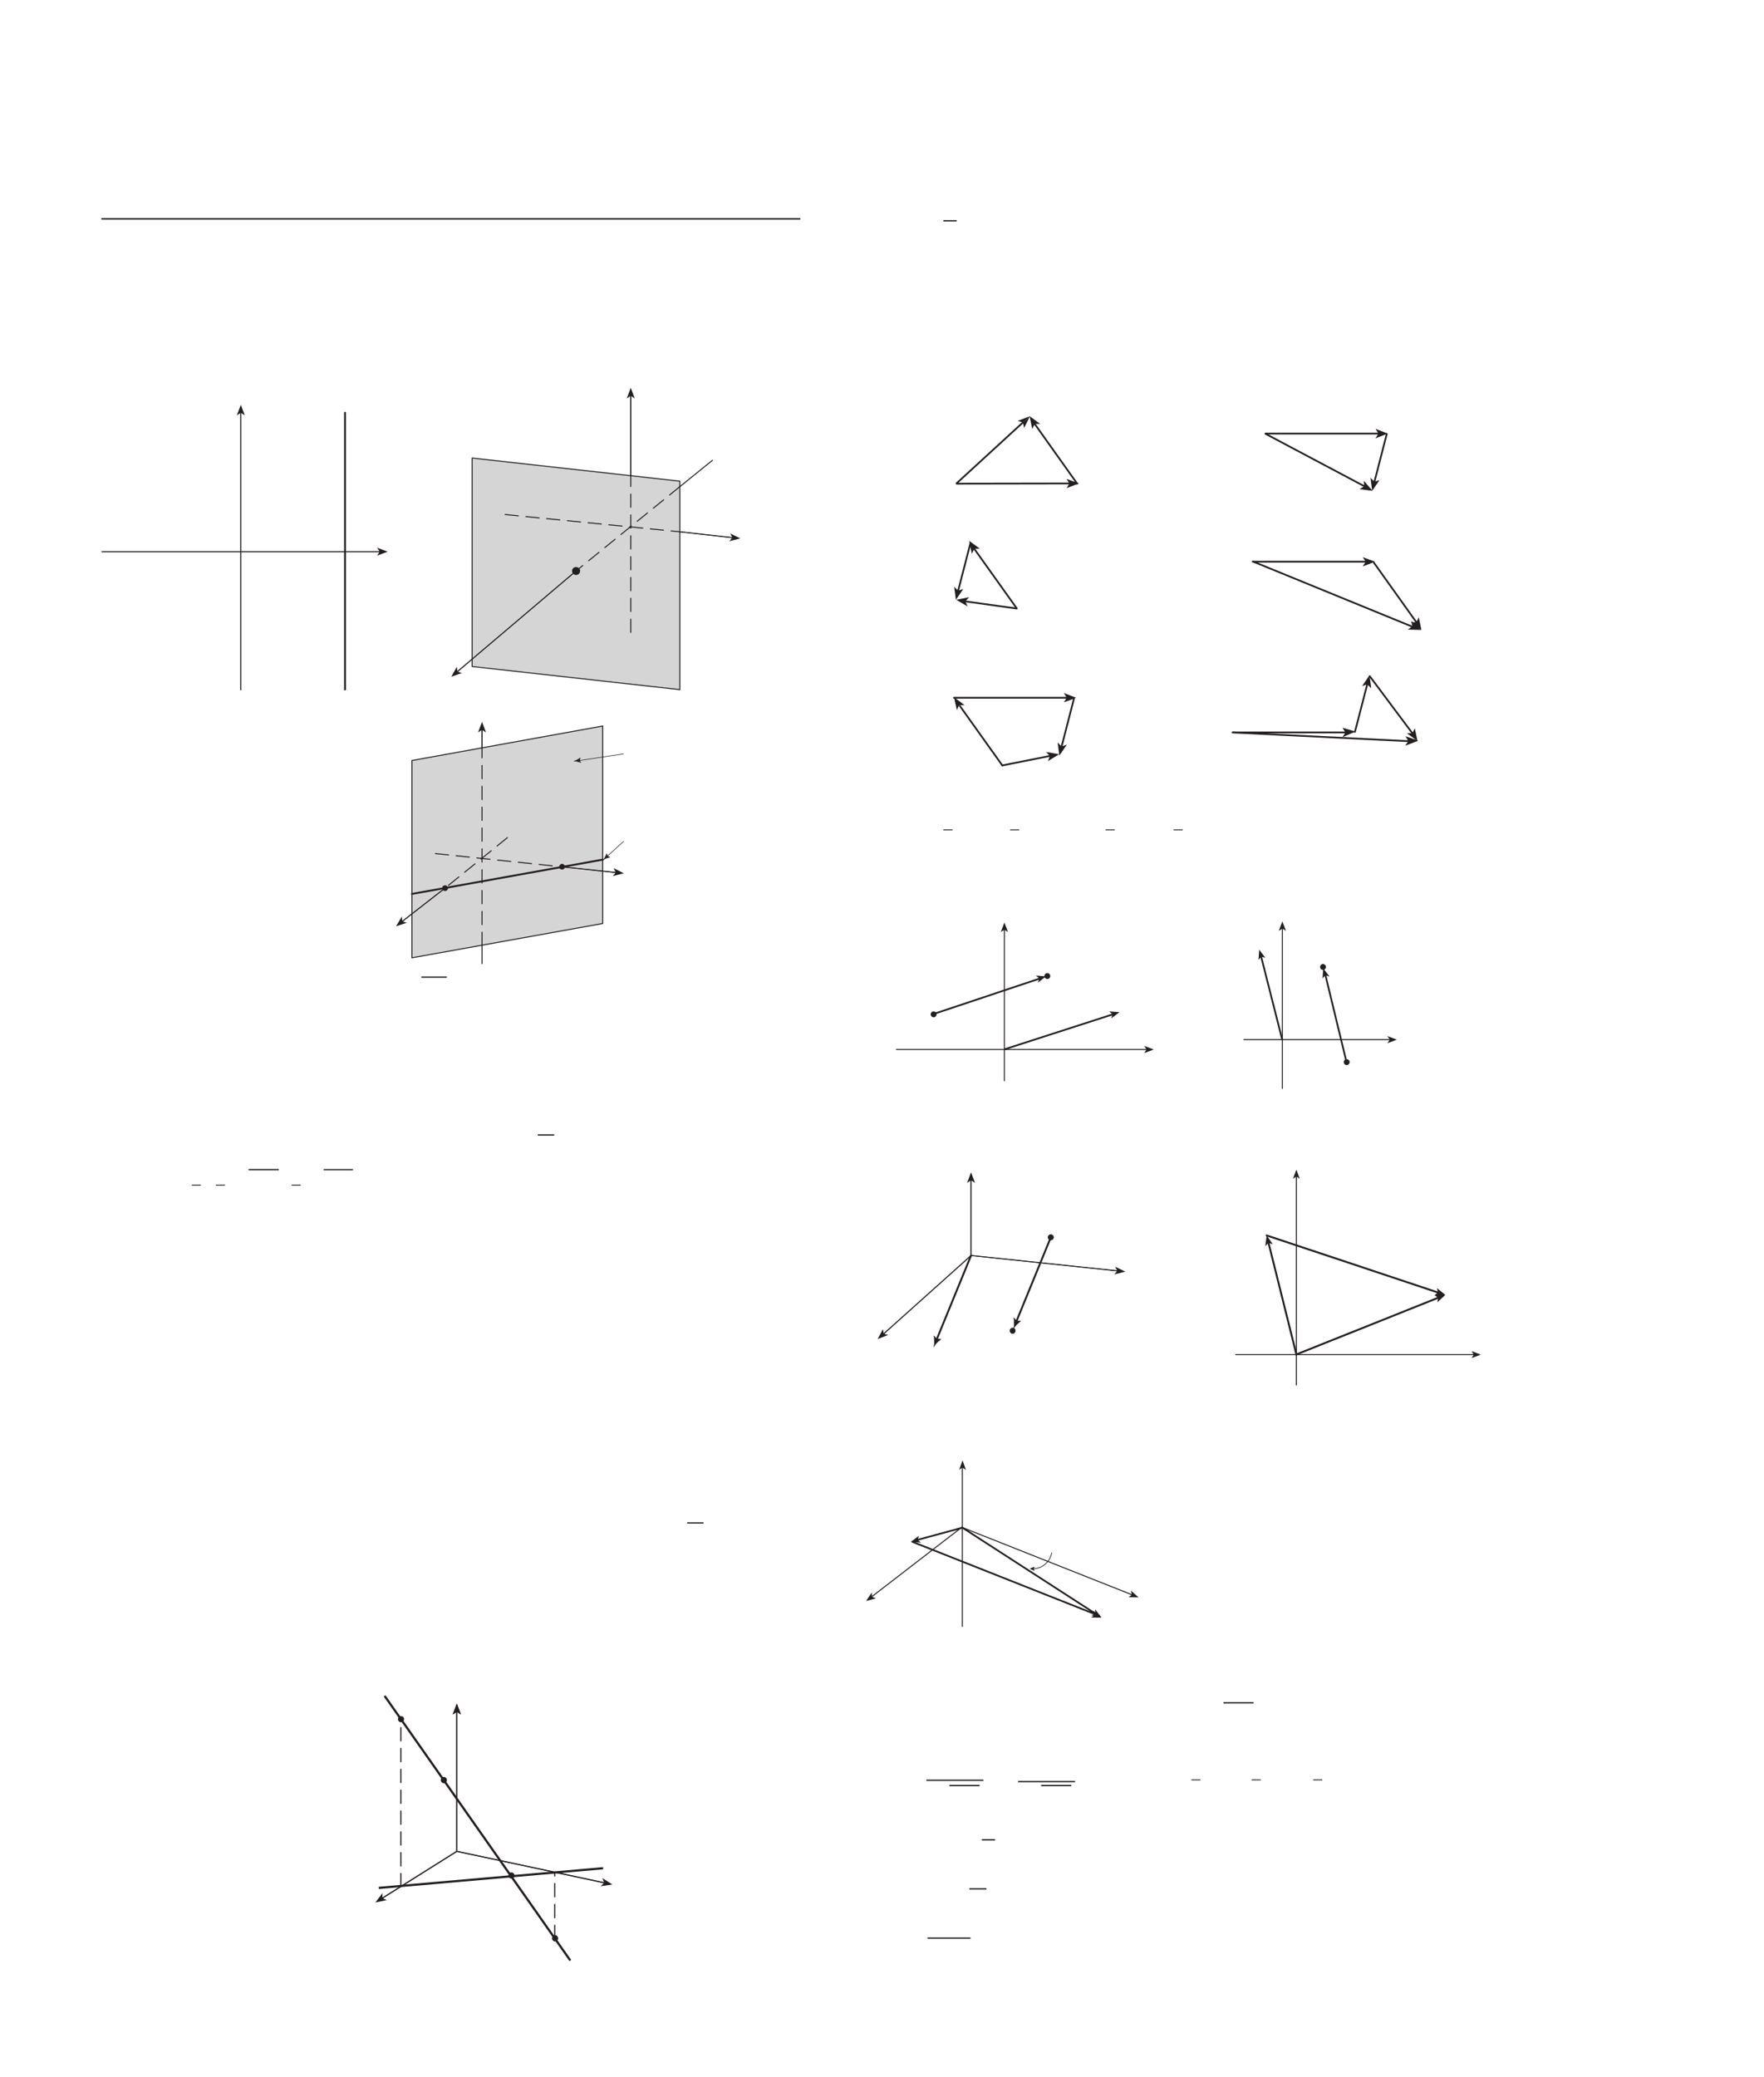 <?xml version="1.0" encoding="UTF-8" standalone="no"?>
<!DOCTYPE svg PUBLIC "-//W3C//DTD SVG 1.1//EN"
"http://www.w3.org/Graphics/SVG/1.1/DTD/svg11.dtd">
<svg viewBox="0 0 931 1096" version="1.1" xmlns="http://www.w3.org/2000/svg" xmlns:xlink="http://www.w3.org/1999/xlink">
<defs>
<clipPath id="c0_244"><path d="M53.5,364.2v-156H214.8v156Z"/></clipPath>
<clipPath id="c1_244"><path d="M152.5,531.3V515.2h83.3v16.1Z"/></clipPath>
<clipPath id="c2_244"><path d="M198.6,614.2V598.5h93.9v15.7Z"/></clipPath>
<clipPath id="c3_244"><path d="M100.9,635.3V616.9h85.4v18.4Z"/></clipPath>
<clipPath id="c4_244"><path d="M352.2,819.1V803.3h19.1v15.8Z"/></clipPath>
<style type="text/css"><![CDATA[
.g0_244{
fill: none;
stroke: #241F1F;
stroke-width: 0.763;
stroke-miterlimit: 10;
}
.g1_244{
fill: none;
stroke: #241F1F;
stroke-width: 0.534;
stroke-linecap: round;
stroke-linejoin: round;
}
.g2_244{
fill: #241F1F;
}
.g3_244{
fill: none;
stroke: #241F1F;
stroke-width: 0.381;
stroke-linecap: round;
stroke-linejoin: round;
}
.g4_244{
fill: none;
stroke: #241F1F;
stroke-width: 0.993;
stroke-linecap: round;
stroke-linejoin: round;
}
.g5_244{
fill: #D6D5D6;
}
.g6_244{
fill: none;
stroke: #241F1F;
stroke-width: 0.534;
stroke-linecap: round;
stroke-linejoin: round;
stroke-dasharray: 7,4;
}
.g7_244{
fill: none;
stroke: #241F1F;
stroke-width: 0.305;
stroke-linecap: round;
stroke-linejoin: round;
}
.g8_244{
fill: none;
stroke: #241F1F;
stroke-width: 0.687;
stroke-miterlimit: 10;
}
.g9_244{
fill: none;
stroke: #241F1F;
stroke-width: 0.481;
stroke-miterlimit: 10;
}
.ga_244{
fill: none;
stroke: #241F1F;
stroke-width: 0.446;
stroke-linecap: round;
stroke-linejoin: round;
}
.gb_244{
fill: none;
stroke: #241F1F;
stroke-width: 1.158;
stroke-miterlimit: 3;
}
.gc_244{
fill: none;
stroke: #241F1F;
stroke-width: 0.954;
stroke-miterlimit: 3;
}
.gd_244{
fill: none;
stroke: #241F1F;
stroke-width: 0.623;
stroke-linecap: round;
stroke-linejoin: round;
stroke-dasharray: 7,4;
}
.ge_244{
fill: none;
stroke: #241F1F;
stroke-width: 0.623;
stroke-linecap: round;
stroke-linejoin: round;
}
.gf_244{
fill: none;
stroke: #241F1F;
stroke-width: 0.916;
stroke-linecap: round;
stroke-linejoin: round;
}
.gg_244{
fill: none;
stroke: #241F1F;
stroke-width: 0.916;
stroke-linejoin: round;
}
.gh_244{
fill: none;
stroke: #241F1F;
stroke-width: 0.916;
stroke-linecap: round;
stroke-linejoin: round;
}
.gi_244{
fill: none;
stroke: #241F1F;
stroke-width: 0.381;
}
]]></style>
</defs>
<path d="M53.5,115.5H422.4" class="g0_244"/>
<path clip-path="url(#c0_244)" d="M53.8,291.1H200.4m-73.3,73.3V217.8" class="g1_244"/>
<path d="M200.4,291.1L199,289l5.6,2.1l-5.6,2.1Z" class="g2_244"/>
<path d="M53.8,291.1H200.4" class="g3_244"/>
<path d="M127.1,217.8l-2.1,1.4l2.1,-5.6l2.1,5.6Z" class="g2_244"/>
<g clip-path="url(#c0_244)">
<path d="M127.1,364.4V217.8" class="g3_244"/>
<path d="M182.1,364.4V217.8" class="g4_244"/>
</g>
<path d="M249.2,351.7v-110l109.6,12.2v110Z" class="g5_244"/>
<path d="M249.2,351.7v-110l109.6,12.2v110L249.2,351.7Z" class="g1_244"/>
<path d="M241.4,354.4l2.4,.7l-5.6,2l2.9,-5.3Z" class="g2_244"/>
<path d="M304,301.3l-62.6,53.1" class="g3_244"/>
<path d="M332.9,250.8v-42" class="g1_244"/>
<path d="M386.5,283.7l-1.1,-2.2l5.3,2.6l-5.8,1.5Z" class="g2_244"/>
<path d="M358.7,280.6l27.8,3.1" class="g3_244"/>
<path d="M332.9,208.8l-2.1,1.5l2.1,-5.7l2.1,5.7Z" class="g2_244"/>
<path d="M332.9,250.8v-42" class="g3_244"/>
<path d="M302.1,301.3c0,-1.1,.9,-1.9,1.9,-1.9c1.1,0,2,.8,2,1.9c0,1,-.9,1.9,-2,1.9c-1,0,-1.9,-.9,-1.9,-1.9Z" class="g2_244"/>
<path d="M302.1,301.3c0,-1.1,.9,-1.9,1.9,-1.9c1.1,0,2,.8,2,1.9c0,1,-.9,1.9,-2,1.9c-1,0,-1.9,-.9,-1.9,-1.9Z" class="g3_244"/>
<path d="M332.9,333.7V250.8m-66.3,20.7l92.1,9.1" class="g6_244"/>
<path d="M358.7,280.6l27.8,3.1" class="g1_244"/>
<path d="M358.8,256.8L304,301.3" class="g6_244"/>
<path d="M304,301.3l-62.6,53.1M376,242.9l-17.2,13.9" class="g1_244"/>
<path d="M217.4,505.4V401.3L318.1,383.1V487.3Z" class="g5_244"/>
<path d="M217.4,505.4V401.3L318.1,383.1V487.3L217.4,505.4Z" class="g1_244"/>
<path d="M234.9,468.6l-22.6,17.6" class="g3_244"/>
<path fill-rule="evenodd" d="M212.3,486.2l2.4,.7l-5.7,1.9l3.1,-5.2Z" class="g2_244"/>
<path d="M254.4,394.7v-9.6" class="g1_244"/>
<path d="M296.6,457.4l28.4,3" class="g3_244"/>
<path fill-rule="evenodd" d="M325,460.4l-1.2,-2.3l5.4,2.7l-5.8,1.5Z" class="g2_244"/>
<path d="M254.4,394.7v-9.6" class="g3_244"/>
<path fill-rule="evenodd" d="M254.4,385.1l-2.1,1.4l2.1,-5.6l2.1,5.6Z" class="g2_244"/>
<path d="M217.4,471.7L318.1,453.6" class="g4_244"/>
<path d="M254.4,498.9V394.7" class="g6_244"/>
<path d="M254.4,508.5v-9.6" class="g1_244"/>
<path d="M229.8,450.4l66.8,7" class="g6_244"/>
<path d="M296.6,457.4l28.4,3" class="g1_244"/>
<path d="M267.8,442l-32.9,26.6" class="g6_244"/>
<path d="M234.9,468.6l-22.6,17.6" class="g1_244"/>
<path d="M329.1,397.8l-23.3,3.5" class="g7_244"/>
<path d="M305.8,401.3l.7,1c0,0,-2.3,-.8,-3.5,-.7c1.2,-.1,3.2,-1.6,3.2,-1.6l-.4,1.3Z" class="g2_244"/>
<path d="M305.8,401.3l.7,1c0,0,-2.3,-.8,-3.5,-.7c1.2,-.1,3.2,-1.6,3.2,-1.6l-.4,1.3ZM329.1,444l-8.6,7.8" class="g7_244"/>
<path d="M320.5,451.8l1.3,.5c0,0,-2.4,.5,-3.3,1.3c.9,-.8,1.7,-3.1,1.7,-3.1l.3,1.3Z" class="g2_244"/>
<path d="M320.5,451.8l1.3,.5c0,0,-2.4,.5,-3.3,1.3c.9,-.8,1.7,-3.1,1.7,-3.1l.3,1.3Z" class="g7_244"/>
<path d="M233.5,468.6c0,-.7,.6,-1.3,1.4,-1.3c.8,0,1.4,.6,1.4,1.3c0,.8,-.6,1.4,-1.4,1.4c-.8,0,-1.4,-.6,-1.4,-1.4Z" class="g2_244"/>
<path d="M233.5,468.6c0,-.7,.6,-1.3,1.4,-1.3c.8,0,1.4,.6,1.4,1.3c0,.8,-.6,1.4,-1.4,1.4c-.8,0,-1.4,-.6,-1.4,-1.4Z" class="g7_244"/>
<path d="M295.3,457.4c0,-.8,.6,-1.4,1.3,-1.4c.8,0,1.4,.6,1.4,1.4c0,.7,-.6,1.3,-1.4,1.3c-.7,0,-1.3,-.6,-1.3,-1.3Z" class="g2_244"/>
<path d="M295.3,457.4c0,-.8,.6,-1.4,1.3,-1.4c.8,0,1.4,.6,1.4,1.4c0,.7,-.6,1.3,-1.4,1.3c-.7,0,-1.3,-.6,-1.3,-1.3Z" class="g7_244"/>
<path clip-path="url(#c1_244)" d="M222.4,515.6h13.8" class="g8_244"/>
<path clip-path="url(#c2_244)" d="M283.8,598.9h9.1" class="g8_244"/>
<path d="M101.2,625.4H106m7.9,0h4.8" class="g9_244"/>
<path d="M131.2,617.2h15.9" class="g8_244"/>
<path d="M153.9,625.4h4.8" class="g9_244"/>
<path clip-path="url(#c3_244)" d="M170.8,617.2h15.9" class="g8_244"/>
<path clip-path="url(#c4_244)" d="M362.7,803.6h9" class="g8_244"/>
<path d="M241.1,976.9l77.8,16.6" class="ga_244"/>
<path fill-rule="evenodd" d="M318.9,993.5l-1,-2.5l5.3,3.4l-6.2,.9Z" class="g2_244"/>
<path d="M241.1,976.9V903.3" class="ga_244"/>
<path fill-rule="evenodd" d="M241.1,903.3l-2.2,1.4l2.2,-5.8l2.2,5.8Z" class="g2_244"/>
<path d="M241.1,976.9l-39.3,24.7" class="ga_244"/>
<path fill-rule="evenodd" d="M201.8,1001.6l2.4,1l-6.1,1.3l3.8,-5Z" class="g2_244"/>
<path d="M199.9,996.2L318.3,985.8M203,894.9l98,139.6" class="gb_244"/>
<path d="M233.1,939.3c0,-.6,.5,-1.2,1.2,-1.2c.6,0,1.1,.6,1.1,1.2c0,.6,-.5,1.2,-1.1,1.2c-.7,0,-1.2,-.6,-1.2,-1.2Z" class="g2_244"/>
<path d="M233.1,939.3c0,-.6,.5,-1.2,1.2,-1.2c.6,0,1.1,.6,1.1,1.2c0,.6,-.5,1.2,-1.1,1.2c-.7,0,-1.2,-.6,-1.2,-1.2Z" class="gc_244"/>
<path d="M211.6,995.6V907.1" class="gd_244"/>
<path d="M210.5,907.1c0,-.6,.5,-1.1,1.1,-1.1c.7,0,1.2,.5,1.2,1.1c0,.7,-.5,1.2,-1.2,1.2c-.6,0,-1.1,-.5,-1.1,-1.2Z" class="g2_244"/>
<path d="M210.5,907.1c0,-.6,.5,-1.1,1.1,-1.1c.7,0,1.2,.5,1.2,1.1c0,.7,-.5,1.2,-1.2,1.2c-.6,0,-1.1,-.5,-1.1,-1.2Z" class="gc_244"/>
<path d="M291.8,1022.8c0,-.6,.5,-1.2,1.2,-1.2c.6,0,1.1,.6,1.1,1.2c0,.6,-.5,1.2,-1.1,1.2c-.7,0,-1.2,-.6,-1.2,-1.2Z" class="g2_244"/>
<path d="M291.8,1022.8c0,-.6,.5,-1.2,1.2,-1.2c.6,0,1.1,.6,1.1,1.2c0,.6,-.5,1.2,-1.1,1.2c-.7,0,-1.2,-.6,-1.2,-1.2Z" class="gc_244"/>
<path d="M268.8,989.7c0,-.7,.5,-1.2,1.1,-1.2c.7,0,1.2,.5,1.2,1.2c0,.6,-.5,1.1,-1.2,1.1c-.6,0,-1.1,-.5,-1.1,-1.1Z" class="g2_244"/>
<path d="M268.8,989.7c0,-.7,.5,-1.2,1.1,-1.2c.7,0,1.2,.5,1.2,1.2c0,.6,-.5,1.1,-1.2,1.1c-.6,0,-1.1,-.5,-1.1,-1.1Z" class="gc_244"/>
<path d="M241.1,976.9V903.3" class="ga_244"/>
<path fill-rule="evenodd" d="M241.1,903.3l-2.2,1.4l2.2,-5.8l2.2,5.8Z" class="g2_244"/>
<path d="M241.1,976.9V903.3m0,73.6l77.8,16.6M241.1,976.9l-39.3,24.7" class="ge_244"/>
<path d="M292.8,1022.9V988.1" class="gd_244"/>
<path d="M497.9,116.5h7" class="g8_244"/>
<path d="M504.9,255.2l59.5,-.1" class="gf_244"/>
<path d="M569.4,255.1l-6.5,2.5l1.5,-2.5l-1.5,-2.4Z" class="g2_244"/>
<path d="M504.9,255l35,-32.1" class="gf_244"/>
<path d="M539.9,222.9l-2.8,-.8l6.5,-2.5Z" class="g2_244"/>
<path d="M543.6,219.6l-3.1,6.2l-.6,-2.9Z" class="g2_244"/>
<path d="M568.5,255.2L546.1,223.7" class="gf_244"/>
<path d="M543.4,219.6l5.6,4.1h-2.9l-1.3,2.7Z" class="g2_244"/>
<path d="M731.9,229l-6.5,25.2" class="gf_244"/>
<path d="M724.2,259l-.9,-6.9l2.1,2.1l2.7,-.9Z" class="g2_244"/>
<path d="M668,228.8h59.5" class="gf_244"/>
<path d="M732.4,228.8l-6.5,2.5l1.6,-2.5L726,226.3Z" class="g2_244"/>
<path d="M667.9,228.9l52.6,27.9" class="gf_244"/>
<path d="M724.4,259l-6.9,-.9l2.5,-1.5l-.2,-2.9Z" class="g2_244"/>
<path d="M512.2,286.5l-6.5,25.2" class="gg_244"/>
<path d="M504.5,316.5l-.9,-6.9l2.1,2.1l2.7,-.9Z" class="g2_244"/>
<path d="M508.5,317.2l28.1,3.9" class="gf_244"/>
<path d="M504.7,316.5l6.8,-1.4l-2,2.2l1.2,2.7Z" class="g2_244"/>
<path d="M536.6,321L514.2,289.6" class="gf_244"/>
<path d="M511.5,285.4l5.6,4.1l-2.9,.1l-1.3,2.6Z" class="g2_244"/>
<path d="M661.2,296.4h59.6" class="gf_244"/>
<path d="M725.7,296.4l-6.5,2.5l1.6,-2.5L719.2,294Z" class="g2_244"/>
<path d="M661.3,296.3l85.6,35" class="gf_244"/>
<path d="M750,332.4l-7,-.2l2.4,-1.7l-.5,-2.9Z" class="g2_244"/>
<path d="M725.1,296.9l22.4,31.4" class="gf_244"/>
<path d="M750.2,332.5l-5.6,-4.1l2.9,-.1l1.3,-2.6Z" class="g2_244"/>
<path d="M566.8,368.7l-6.5,25.2" class="gf_244"/>
<path d="M559.1,398.7l-.9,-6.9l2.1,2.1l2.8,-1Z" class="g2_244"/>
<path d="M503.5,368.2H563" class="gf_244"/>
<path d="M568,368.2l-6.5,2.4l1.5,-2.4l-1.5,-2.5Z" class="g2_244"/>
<path d="M529,403.9l26.1,-5.2" class="gf_244"/>
<path d="M559,398l-5.9,3.6l1,-2.7l-2,-2.1Z" class="g2_244"/>
<path d="M529,403.9L506.6,372.5" class="gf_244"/>
<path d="M503.5,367.9l5.6,4.2h-2.9l-1.2,2.6Z" class="g2_244"/>
<path d="M715.1,386.2l6.5,-25.1" class="gf_244"/>
<path d="M722.8,356.3l.9,6.9l-2.1,-2.1l-2.7,.9Z" class="g2_244"/>
<path d="M650.5,386.5h59.6" class="gf_244"/>
<path d="M715,386.2l-6.5,2.8l1.6,-2.5L708.5,384l6.5,1.9Z" class="g2_244"/>
<path d="M650.5,386.5l92.8,4.6" class="gg_244"/>
<path d="M748.2,391l-6.6,2.5l1.7,-2.4l-1.5,-2.6l6.4,2.2Z" class="g2_244"/>
<path d="M722.9,356.8l22.5,30.1" class="gf_244"/>
<path d="M748.1,391l-5.6,-4.1h2.9l1.3,-2.6Z" class="g2_244"/>
<path d="M497.9,437.9h4.8m30.4,0h4.8m45.6,0h4.8m31.1,0h4.8" class="g9_244"/>
<path d="M530.1,553.7l58.3,-18.8m-96.4,.4l57.5,-19.2" class="gg_244"/>
<path d="M530.1,570.3V490.6M606,553.8H473.1" class="g1_244"/>
<path d="M605.1,553.8l-1.2,-1.9l5,1.9l-5,1.9Z" class="g2_244"/>
<path d="M530.1,490.6l-1.9,1.2l1.9,-5l1.9,5Z" class="g2_244"/>
<path d="M491.2,535.2c0,-.8,.7,-1.5,1.6,-1.5c.8,0,1.5,.7,1.5,1.5c0,.9,-.7,1.6,-1.5,1.6c-.9,0,-1.6,-.7,-1.6,-1.6Z" class="g2_244"/>
<path d="M551.2,515c0,-.8,.7,-1.5,1.6,-1.5c.8,0,1.5,.7,1.5,1.5c0,.9,-.7,1.6,-1.5,1.6c-.9,0,-1.6,-.7,-1.6,-1.6Z" class="g2_244"/>
<path d="M587.2,535.2l-1.8,-1.5l5.4,.4l-4.3,3.3Z" class="g2_244"/>
<path d="M548.5,516.3l-1.8,-1.5l5.4,.4l-4.3,3.3Z" class="g2_244"/>
<path d="M676.7,548.5L665.2,503.2m45.5,57.4L699.5,514.4" class="gg_244"/>
<path d="M676.8,574.3V490m57.6,58.6H656.5" class="g1_244"/>
<path d="M733.5,548.6l-1.3,-1.9l5,1.9l-5,1.9Z" class="g2_244"/>
<path d="M676.8,490l-1.9,1.2l1.9,-5l1.9,5Z" class="g2_244"/>
<path d="M709.2,560.4c0,-.8,.7,-1.5,1.5,-1.5c.9,0,1.6,.7,1.6,1.5c0,.9,-.7,1.6,-1.6,1.6c-.8,0,-1.5,-.7,-1.5,-1.6Z" class="g2_244"/>
<path d="M698.2,511.8c-.8,0,-1.5,-.7,-1.5,-1.5c0,-.9,.7,-1.6,1.5,-1.6c.9,0,1.6,.7,1.6,1.6c0,.8,-.7,1.5,-1.6,1.5Z" class="g2_244"/>
<path d="M665.7,504.8l-1.5,1.7l.4,-5.4l3.2,4.3Z" class="g2_244"/>
<path d="M699.5,514.6l-1.5,1.7l.4,-5.3l3.3,4.3Z" class="g2_244"/>
<path d="M533.1,702.2c0,-.8,.6,-1.4,1.3,-1.4c.8,0,1.4,.6,1.4,1.4c0,.7,-.6,1.4,-1.4,1.4c-.7,0,-1.3,-.7,-1.3,-1.4Z" class="g2_244"/>
<path d="M533.1,702.2c0,-.8,.6,-1.4,1.3,-1.4c.8,0,1.4,.6,1.4,1.4c0,.7,-.6,1.4,-1.4,1.4c-.7,0,-1.3,-.7,-1.3,-1.4Z" class="g3_244"/>
<path d="M554.6,652.9l-18.1,44.2m-24,-34.6l-18.1,44.2" class="g4_244"/>
<path d="M512.5,662.5l77.2,8.1" class="g3_244"/>
<path fill-rule="evenodd" d="M589.7,670.6l-1.2,-2.2l5.4,2.6l-5.8,1.5Z" class="g2_244"/>
<path d="M512.5,662.5V622.8" class="g3_244"/>
<path fill-rule="evenodd" d="M512.5,622.8l-2.1,1.4l2.1,-5.6l2.1,5.6Z" class="g2_244"/>
<path d="M512.5,662.5l-46.1,41.3" class="g3_244"/>
<path fill-rule="evenodd" d="M466.4,703.8l2.4,.6l-5.6,2.2l2.8,-5.3Z" class="g2_244"/>
<path d="M512.5,662.5l77.2,8.1m-77.2,-8.1V622.8m0,39.7l-46.1,41.3" class="g1_244"/>
<path d="M553.2,652.9c0,-.8,.6,-1.4,1.4,-1.4c.7,0,1.4,.6,1.4,1.4c0,.7,-.7,1.4,-1.4,1.4c-.8,0,-1.4,-.7,-1.4,-1.4Z" class="g2_244"/>
<path d="M553.2,652.9c0,-.8,.6,-1.4,1.4,-1.4c.7,0,1.4,.6,1.4,1.4c0,.7,-.7,1.4,-1.4,1.4c-.8,0,-1.4,-.7,-1.4,-1.4Z" class="g3_244"/>
<path d="M536.5,697.1h2.1c0,0,-2.9,2.2,-3.6,3.9c.7,-1.7,.1,-5.6,.1,-5.6l1.4,1.7Z" class="g2_244"/>
<path d="M536.5,697.1h2.1c0,0,-2.9,2.2,-3.6,3.9c.7,-1.7,.1,-5.6,.1,-5.6l1.4,1.7Z" class="g7_244"/>
<path d="M494.4,706.7h2.1c0,0,-3,2.2,-3.6,3.9c.6,-1.7,.1,-5.6,.1,-5.6l1.4,1.7Z" class="g2_244"/>
<path d="M494.4,706.7h2.1c0,0,-3,2.2,-3.6,3.9c.6,-1.7,.1,-5.6,.1,-5.6l1.4,1.7Z" class="g7_244"/>
<path fill-rule="evenodd" d="M777.9,714.8L776.7,713l4.8,1.8l-4.8,1.8Z" class="g2_244"/>
<path fill-rule="evenodd" d="M684.2,620.8l-1.8,1.2l1.8,-4.8L686,622Z" class="g2_244"/>
<path d="M652.2,714.8H777.9m-93.7,16v-110" class="g1_244"/>
<path d="M781,714.8l-4.1,1.6l1,-1.6l-1,-1.7Z" class="g2_244"/>
<path d="M762.8,683.3l-5.7,.2l1.8,-1.5l-.5,-2.3Z" class="g2_244"/>
<path d="M668.5,651.9L758.9,682" class="g4_244"/>
<path d="M762.8,683.3l-4.2,3.9l.4,-2.4l-1.9,-1.4Z" class="g2_244"/>
<path d="M684.2,714.7L759,684.8" class="g4_244"/>
<path d="M668.5,651.9l3.3,4.7l-2.3,-.8l-1.7,1.8Z" class="g2_244"/>
<path d="M684.2,714.7L669.5,655.8" class="g4_244"/>
<path d="M507.6,805.9l89.8,35.6m-89.5,16.7V774.4" class="g1_244"/>
<path d="M597.4,841.5l-.5,-2.2l4,3.6l-5.3,-.1Z" class="g2_244"/>
<path d="M507.6,805.9L460,842.6" class="g1_244"/>
<path d="M507.9,774.4l-1.7,1.2l1.8,-5l1.8,5Z" class="g2_244"/>
<path d="M508.1,806.2h-.2" class="g1_244"/>
<path d="M508,806.1l-24,6.5m-2.4,1l98.5,39m-72,-46.4l69.6,45" class="gh_244"/>
<path d="M484.3,812.6l1.8,1.4l-5.4,-.4l4.3,-3.2Z" class="g2_244"/>
<path d="M460.2,842.6l2.1,.8l-5.2,1.4l3,-4.5Z" class="g2_244"/>
<path d="M577.7,852.2l-.5,-2.2l4,3.6l-5.3,-.1Z" class="g2_244"/>
<path d="M578.1,851.5l-.1,-2.3l3.3,4.3L576,852.4Z" class="g2_244"/>
<path d="M545.4,827.8c4.9,-.2,8.8,-3.7,9.7,-8.5" class="gi_244"/>
<path d="M543.4,827.8l2.7,-1.2l-.6,1.2l.6,1.1Z" class="g2_244"/>
<path d="M645.7,898.5h15.9M488.9,939.4H519m-17.9,2.8H517m20.3,-2.1h30.1m-17.9,2.1h15.9" class="g8_244"/>
<path d="M628.8,939.2h4.8m27,0h4.8m27.7,0h4.8" class="g9_244"/>
<path d="M518.2,970.8h7m-13.6,25.9h9m-31.1,26h22.7" class="g8_244"/>
</svg>